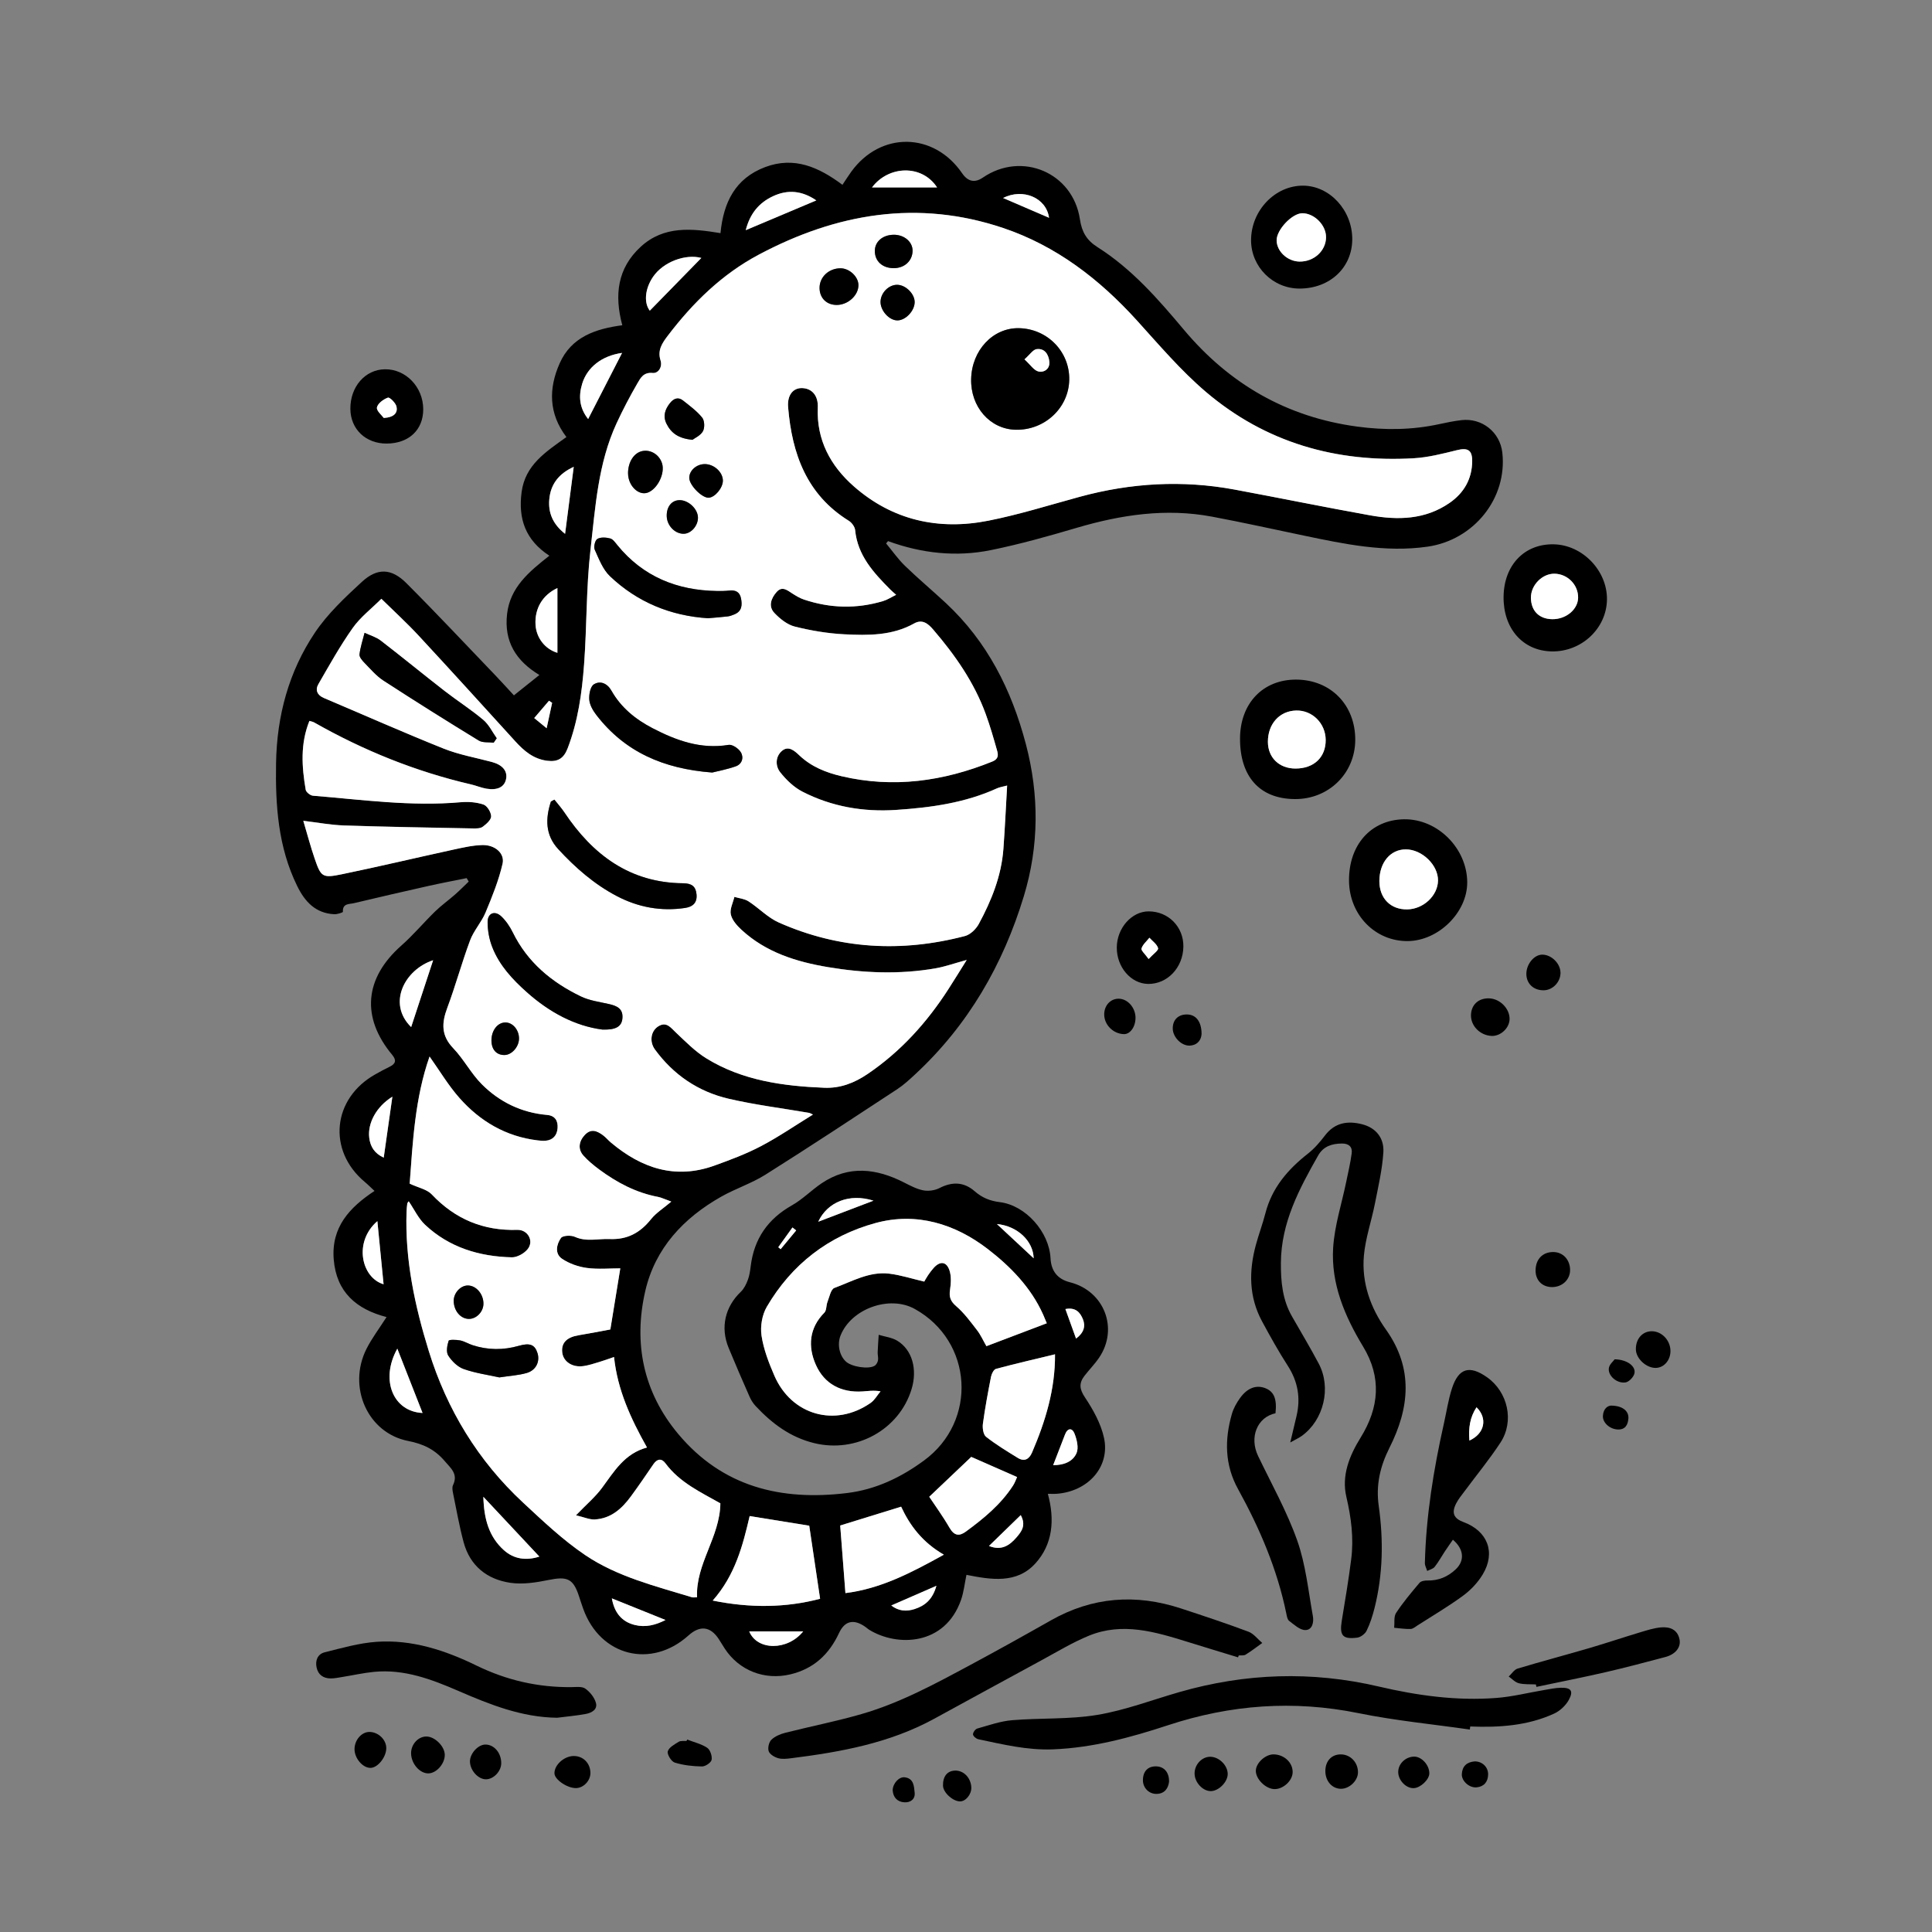 <?xml version="1.0" encoding="UTF-8"?>
<svg xmlns="http://www.w3.org/2000/svg" width="800" height="800" version="1.1" viewBox="0 0 800 800">
  <rect x="0" y="0" width="800" height="800" fill="#808080" stroke="none"/>
  <defs>
    <style>
      .cls-1 {
        fill: #fff;
      }
    </style>
  </defs>
  <!-- Generator: Adobe Illustrator 28.7.3, SVG Export Plug-In . SVG Version: 1.2.0 Build 164)  -->
  <g>
    <g id="Camada_1">
      <g>
        <path d="M227.53,230.14c-10.04-6.55-12.98-15.38-11.55-26.33,1.49-11.36,10.07-16.71,18.56-22.84-7.38-9.71-7.42-20.07-2.81-30.49,4.84-10.94,14.79-14.32,25.95-15.8-3.35-12.47-2.06-23.59,7.63-32.5,9.58-8.81,21.16-7.6,33.03-5.64,1.23-12.77,6.12-22.66,18.44-27.33,12.07-4.57,22.26,0,32.06,7.32,1.38-2.06,2.46-3.79,3.65-5.43,12.14-16.76,34.2-16.45,45.91.65q3.57,5.22,8.59,1.78c16.11-11.01,37.28-2.08,40.18,17.27.79,5.27,2.77,8.68,7.3,11.55,14.17,8.97,25.1,21.5,35.75,34.19,18.89,22.5,42.62,36.19,71.81,40.11,11.38,1.53,22.75,1.42,34.03-1.05,2.99-.65,6-1.26,9.03-1.62,8.56-1.03,16.03,4.95,16.99,13.44,2.12,18.92-11.77,36.21-31.02,38.95-17.47,2.49-34.34-1.08-51.23-4.61-12.65-2.64-25.28-5.45-37.98-7.83-19.05-3.58-37.61-.79-56,4.63-11.72,3.46-23.53,6.78-35.5,9.22-14.41,2.94-28.73,1.36-42.64-3.72l-.79.97c2.59,3.11,4.92,6.47,7.81,9.27,5.49,5.32,11.37,10.24,16.97,15.45,17.12,15.96,27.15,35.88,33.07,58.29,5.58,21.15,5.48,42.24-.8,62.98-8.6,28.41-23.08,53.5-45.06,73.87-2.34,2.17-4.72,4.37-7.37,6.11-18.13,11.9-36.23,23.85-54.58,35.4-5.73,3.61-12.36,5.75-18.28,9.09-15.65,8.84-27.43,21.41-31.5,39.14-4.95,21.58-.82,41.84,13.65,59.14,18.35,21.93,42.56,27.79,69.88,24.47,11.92-1.45,22.29-6.43,31.9-13.47,22.27-16.32,20.3-49.41-3.86-62.78-10.44-5.78-26.29-.09-30.7,11.02-1.45,3.65-.49,8.3,2.24,10.8,2.37,2.17,9.34,3.28,11.88,1.72.69-.42,1.24-1.43,1.39-2.26.19-1.06-.18-2.21-.14-3.32.09-2.41.28-4.82.43-7.23,2.57.78,5.43,1.09,7.66,2.43,6.22,3.74,8.44,11.85,5.96,20.04-5.13,16.87-23,26.61-40.31,22.38-9.93-2.42-17.52-8.15-24.27-15.36-1.03-1.1-1.88-2.45-2.49-3.82-2.96-6.72-5.89-13.46-8.69-20.26-3.49-8.49-1.48-16.99,5.06-23.24,1.32-1.26,2.22-3.12,2.88-4.87.68-1.8.96-3.78,1.2-5.71,1.38-11.33,7.08-19.56,17.07-25.2,4.43-2.5,8.09-6.31,12.35-9.17,11.2-7.51,22.58-6.13,33.99-.34,2.59,1.31,5.26,2.76,8.05,3.3,2.11.41,4.77.04,6.69-.94,5.19-2.66,10.03-2.67,14.59,1.31,3.08,2.69,6.34,4.01,10.41,4.51,10.72,1.32,20.45,12.35,21,23.25q.41,8.01,8.04,9.93c14.22,3.58,20.27,19.2,12.04,31.28-1.79,2.63-4.07,4.93-6.02,7.46-2.29,2.98-2.15,5.42.17,8.89,3.4,5.1,6.6,10.83,7.9,16.73,2.64,11.98-6.48,22.22-19.53,23.22-1.22.09-2.45.01-3.71.01,2.93,10.73,2.06,20.91-5.19,28.86-7.76,8.52-18.42,6.7-28.51,4.7-.76,3.6-1.11,7.1-2.23,10.33-6.66,19.1-26.54,19.5-38.05,12.41-.59-.36-1.09-.86-1.67-1.26-4.68-3.26-8.42-2.52-10.8,2.59-4.13,8.87-10.51,14.84-20.19,17.14-10.67,2.53-21.26-1.58-27.21-10.77-.83-1.28-1.6-2.61-2.44-3.89-3.47-5.24-7.77-5.73-12.52-1.45-15.43,13.9-36.56,8.55-43.58-11.04-.61-1.7-1.17-3.42-1.73-5.14-2.38-7.35-4.86-8.37-12.54-6.81-5.21,1.06-10.79,1.95-15.95,1.18-9.6-1.43-16.65-6.99-19.29-16.75-1.81-6.7-3-13.58-4.4-20.39-.22-1.07-.45-2.4-.01-3.29,2.23-4.6-.9-7-3.46-10-4.06-4.77-8.85-7.08-15.12-8.3-16.75-3.27-25.18-22.3-17.27-38.09,2.22-4.42,5.28-8.42,8.33-13.21-12.43-3.22-20.77-10.29-21.87-23.86-1.08-13.32,6.49-21.51,16.89-28.37-1.46-1.35-2.7-2.61-4.05-3.74-15.55-13.01-13.42-34.59,4.43-44.57,1.94-1.08,3.89-2.16,5.89-3.12,2.53-1.21,2.87-2.73,1.07-4.89-12.97-15.57-11.5-31.79,3.76-45.27,4.96-4.38,9.24-9.51,13.99-14.14,2.57-2.5,5.52-4.6,8.22-6.97,1.96-1.72,3.8-3.59,5.69-5.4-.28-.48-.57-.95-.85-1.43-5.26,1.07-10.53,2.06-15.77,3.23-10.31,2.31-20.6,4.69-30.88,7.14-1.93.46-4.8,0-4.59,3.58.02.28-2.34,1.06-3.56,1-7.75-.38-12.18-5.16-15.38-11.7-7.9-16.12-9.04-33.31-8.74-50.88.33-19.57,5.25-37.85,16.08-54,5.26-7.84,12.42-14.55,19.43-21.02,6.42-5.92,12.28-5.67,18.45.51,12.49,12.48,24.56,25.38,36.79,38.12,2.59,2.7,5.1,5.49,7.74,8.34,3.46-2.76,6.73-5.38,10.55-8.43-9.7-5.84-14.7-13.88-13.38-25.27,1.27-11,8.98-17.42,17.53-24.14ZM298.3,622.48c-8.05-4.56-16.86-8.58-22.78-16.59-1.58-2.14-3.42-1.92-4.99.39-3.05,4.48-6.12,8.96-9.32,13.33-3.73,5.09-8.29,9.19-14.96,9.53-2.18.11-4.43-.93-7.78-1.72,4.35-4.52,8-7.59,10.76-11.32,5.04-6.8,9.31-14.25,18.65-16.75-6.76-12.04-12.22-23.86-13.64-37.47-2.32.79-4.26,1.51-6.24,2.1-2.12.63-4.25,1.35-6.43,1.66-4.6.66-8.33-1.83-8.78-5.62-.47-3.99,1.86-6.34,6.83-7.16,4.61-.75,9.19-1.67,13.09-2.39,1.49-9.18,2.85-17.54,4.12-25.31-4.18,0-9.09.47-13.84-.16-3.56-.47-7.31-1.79-10.27-3.79-3.14-2.11-2.3-6-.47-8.61.74-1.05,4.15-1.21,5.76-.49,4.8,2.17,9.56.72,14.34.92,7.48.32,12.74-2.63,17.24-8.27,2.07-2.6,5.08-4.45,8.36-7.23-2.89-1.05-4.15-1.7-5.49-1.95-9.09-1.72-17.03-5.92-24.36-11.35-2.33-1.73-4.62-3.61-6.55-5.77-2.38-2.66-1.88-5.95.61-8.57,2.57-2.71,5.01-1.64,7.4.08,1.23.89,2.21,2.11,3.38,3.1,12.64,10.62,26.65,15.39,42.88,9.54,6.53-2.35,13.1-4.81,19.23-8.03,7.3-3.83,14.14-8.54,21.56-13.1-.94-.41-1.27-.64-1.64-.7-11.09-1.91-22.29-3.29-33.23-5.83-12.57-2.91-22.89-9.88-30.57-20.41-2.38-3.26-1.69-7.66,1.37-9.58,3.4-2.13,5.14.51,7.33,2.57,4.01,3.78,7.97,7.84,12.61,10.7,14.91,9.18,31.72,11.46,48.82,12.16,6.6.27,12.43-1.97,17.94-5.71,13.71-9.3,24.52-21.28,33.43-35.1,2.4-3.73,4.72-7.51,7.61-12.12-5.2,1.42-9,2.79-12.93,3.48-14.83,2.57-29.71,1.98-44.46-.49-13.14-2.2-25.77-6.12-35.88-15.47-1.88-1.74-3.9-4.01-4.42-6.36-.49-2.2.91-4.83,1.48-7.27,1.96.59,4.18.77,5.83,1.83,4.31,2.77,8,6.76,12.58,8.79,24.95,11.05,50.78,12.47,77.06,5.59,2.22-.58,4.57-2.86,5.72-4.97,5.27-9.71,9.38-19.9,10.2-31.09.63-8.54,1.02-17.09,1.55-26.25-2.06.55-3.17.69-4.13,1.13-13.27,6.06-27.43,8-41.79,8.96-13.6.91-26.68-1.33-38.82-7.55-3.56-1.82-6.75-4.9-9.25-8.08-2.01-2.57-2.02-6.41.72-8.79,2.75-2.39,5.32.02,7.27,1.87,4.94,4.68,10.97,7.07,17.38,8.58,21.5,5.06,42.24,2.12,62.5-6.07,2.63-1.06,2.47-2.76,1.94-4.61-1.44-5.08-2.89-10.17-4.71-15.12-4.81-13.12-12.69-24.38-21.71-34.89-2-2.33-4.43-4.51-7.91-2.55-9.07,5.09-19.04,4.99-28.89,4.49-6.89-.35-13.82-1.52-20.51-3.19-3.12-.78-6.16-3.22-8.46-5.64-2.6-2.73-1.39-6.06.89-8.66,2.32-2.65,4.45-.74,6.58.62,1.51.96,3.09,1.92,4.77,2.48,10.86,3.63,21.83,3.92,32.82.61,1.72-.52,3.29-1.56,5.35-2.57-1.23-1.1-1.87-1.62-2.44-2.2-6.91-6.97-13.52-14.08-14.54-24.6-.13-1.38-1.41-3.1-2.65-3.87-17.47-10.84-23.5-27.78-25.1-47-.43-5.11,2.13-8.06,5.83-7.93,4.09.14,6.67,3.16,6.46,8.02-.58,13.44,5.26,24.17,14.89,32.64,16,14.08,35.1,18.33,55.72,14.25,12.79-2.53,25.3-6.48,37.91-9.91,21.14-5.75,42.48-6.99,64.05-2.98,18.72,3.48,37.38,7.31,56.13,10.67,11.47,2.06,22.83,1.83,32.93-5.17,5.95-4.12,9.28-9.93,9.34-17.26.04-4.67-1.9-5.64-6.28-4.56-5.9,1.45-11.9,3.01-17.92,3.36-32.12,1.85-61.35-6.47-86.02-27.44-10.43-8.87-19.42-19.48-28.66-29.67-15.51-17.1-33.42-30.87-55.37-38.25-35.22-11.84-68.84-6.12-101.1,11.02-15.32,8.14-27.32,19.93-37.71,33.57-2.35,3.08-4.36,6.02-3.03,10.22.89,2.8-.97,5.46-3.24,5.23-3.8-.38-5.04,2.07-6.3,4.24-3.13,5.4-6.04,10.94-8.66,16.6-7.68,16.62-8.78,34.73-10.81,52.47-1.8,15.71-1.47,31.65-2.65,47.44-.88,11.77-2.51,23.47-6.79,34.65-1.63,4.26-4.11,5.76-8.56,5.17-5.68-.76-9.55-4.09-13.17-8.08-13.29-14.61-26.55-29.24-39.98-43.72-4.87-5.25-10.19-10.09-15.43-15.26-4.15,4.14-8.71,7.61-11.86,12.08-5.24,7.42-9.69,15.41-14.24,23.29-1.37,2.37-.48,4.53,2.28,5.7,16.5,6.99,32.88,14.26,49.51,20.92,6.4,2.56,13.34,3.77,20.04,5.57,4.45,1.19,6.62,3.79,5.88,7.18-.69,3.18-3.49,4.65-8.04,3.9-2.18-.36-4.26-1.26-6.42-1.77-22.94-5.32-44.52-14.05-64.97-25.66-.57-.32-1.26-.42-1.98-.65-3.82,9.47-3.16,18.99-1.54,28.5.17,1,1.9,2.38,2.99,2.47,20.37,1.66,40.68,4.52,61.21,2.7,3.12-.28,6.5-.03,9.42.96,1.52.51,3.15,3.17,3.17,4.88.02,1.46-1.99,3.23-3.49,4.33-.99.73-2.68.72-4.05.69-17.78-.35-35.57-.64-53.35-1.23-5.48-.18-10.93-1.22-16.89-1.93,1.67,5.59,3.01,10.69,4.71,15.66,2.61,7.59,3.19,8.13,11.19,6.48,15.37-3.17,30.64-6.81,45.97-10.15,4.06-.88,8.18-1.85,12.3-1.95,5.17-.12,9.33,3.43,8.34,7.74-1.59,6.92-4.31,13.62-7.05,20.21-1.68,4.03-4.87,7.45-6.39,11.51-3.45,9.23-6.02,18.78-9.47,28.01-2.33,6.22-2.56,11.39,2.46,16.62,4.39,4.57,7.4,10.49,11.87,14.97,7.36,7.36,16.45,11.77,27.01,12.69,3.37.29,4.57,2.5,4.35,5.47-.21,2.93-1.85,4.93-4.98,5.22-1.1.1-2.23-.03-3.33-.16-13.06-1.58-23.73-7.86-32.28-17.5-4.68-5.28-8.34-11.48-12.42-17.21-6.05,17.15-6.97,35.55-8.23,52.64,3.58,1.68,7.14,2.33,9.14,4.45,9.7,10.26,21.37,15.11,35.42,14.68,4.35-.13,7.02,4.61,4.28,8-1.44,1.78-4.36,3.42-6.57,3.37-13.44-.33-25.86-4.07-35.87-13.45-2.81-2.64-4.54-6.43-6.8-9.75-.19.29-.54.6-.59.95-.16,1.1-.26,2.21-.3,3.32-.72,19.87,3.43,39.1,9.22,57.8,7.47,24.13,20.37,45.38,39.03,62.7,8.23,7.65,16.49,15.5,25.75,21.75,13.25,8.94,28.88,12.77,44.03,17.4.72.22,1.57.03,2.25.03-.6-13.92,9.46-24.81,9.66-38.91ZM433.44,547.94c-.69-1.63-1.09-2.64-1.53-3.63-5.04-11.26-13.62-19.97-22.97-27.16-13.43-10.32-29.41-15.34-46.33-10.74-19.5,5.3-34.83,17.14-45.11,34.71-1.95,3.33-2.75,8.11-2.18,11.94.85,5.66,3.01,11.25,5.31,16.56,7.12,16.42,25.25,21.5,39.87,11.29,1.67-1.17,2.75-3.18,4.1-4.8-3.08-.48-5.26-.08-7.45.06-8.86.58-15.83-3.12-19.34-11.03-3.32-7.48-2.85-15.17,3.53-21.6.95-.95.72-3,1.28-4.43.81-2.05,1.39-5.26,2.86-5.8,7.35-2.71,14.5-6.91,22.71-5.92,4.8.58,9.48,2.12,14.5,3.29.31-.52.9-1.62,1.59-2.64.7-1.03,1.45-2.05,2.28-2.98,2.62-2.96,5.31-2.78,6.57.94.83,2.46.64,5.45.24,8.1-.45,2.94.18,4.71,2.56,6.76,3.3,2.84,5.95,6.48,8.64,9.95,1.49,1.92,2.49,4.21,3.87,6.61,8.42-3.19,16.44-6.24,24.98-9.48ZM335.09,631.76c-8.3-1.34-16.34-2.64-24.68-3.99-2.79,11.98-5.94,24.41-15.29,34.99,15.56,3.16,30.35,2.98,44.46-.74-1.55-10.46-3.01-20.26-4.5-30.26ZM390.84,643.76c-8.96-5.16-14.12-12.18-17.7-19.88-8.87,2.74-17.26,5.33-25.23,7.79.72,9.35,1.44,18.62,2.16,27.99,14.63-1.81,27.24-8.42,40.77-15.91ZM436.86,560.79c-8.34,2.01-16.43,3.88-24.44,6.03-.92.25-1.81,2.02-2.05,3.22-1.27,6.48-2.49,12.98-3.37,19.52-.24,1.75.15,4.46,1.31,5.38,4.11,3.24,8.63,5.98,13.11,8.73,2.73,1.68,4.7.62,5.93-2.23,5.58-12.96,9.61-26.27,9.51-40.65ZM384.78,619.78c2.25,3.4,5.6,8,8.45,12.91,1.9,3.28,4.01,3.51,6.71,1.52,7.4-5.43,14.47-11.23,19.54-19.05.77-1.19,1.23-2.57,1.68-3.54-7.56-3.32-14.57-6.4-18.98-8.34-6.29,5.97-11.58,10.99-17.39,16.51ZM290.41,106.81c-6.43-1.74-15.79,1.51-20.09,7.96-3.45,5.17-3.63,10.84-1.25,13.87,7.24-7.4,14.58-14.91,21.34-21.83ZM200.15,619.79c.23,9.14,2.3,16.55,8.51,22.11,4.11,3.68,9.18,4.43,14.68,2.65-7.65-8.17-14.99-16-23.19-24.76ZM257.59,146.13c-8.47,1.19-14.48,6.01-16.54,12.81-1.59,5.26-1.07,10.11,2.48,14.57,4.72-9.19,9.26-18.03,14.05-27.38ZM338.02,82.98c-5.91-4.04-11.79-4.6-17.93-1.73-5.8,2.71-9.52,7.15-11.29,14.06,10.13-4.28,19.5-8.23,29.23-12.33ZM230.81,243.5c-6.13,2.86-9.46,8.43-9.06,15.2.31,5.3,3.8,10.01,9.06,11.62v-26.82ZM170.25,425.29c3.12-9.5,6.05-18.41,9.1-27.68-11.79,3.89-19.1,17.87-9.1,27.68ZM174.97,585.08c-3.48-8.86-6.86-17.47-10.45-26.63-7.24,13.01-1.64,26.09,10.45,26.63ZM233.99,221.06c1.26-9.75,2.39-18.57,3.58-27.75-6.12,2.79-9.57,7.14-10.12,13.47-.48,5.56,1.42,10.21,6.54,14.28ZM158.83,531.78c-.87-8.83-1.71-17.36-2.57-26.13-10.06,8.7-6.5,23.5,2.57,26.13ZM361.07,77.62h26.96c-6.22-9.59-20.06-9.16-26.96,0ZM162.47,454.12c-6.62,4.1-10.28,10.93-9.57,16.96.44,3.77,2.2,6.54,6,8.27,1.2-8.49,2.34-16.52,3.58-25.23ZM253.35,661.85c1.02,5.77,3.96,9.68,9.58,11.04,4.36,1.06,8.43.07,12.65-2.08-7.84-3.16-14.9-6-22.23-8.95ZM332.59,675.51h-22.35c3.25,8.02,15.84,8.1,22.35,0ZM436.09,606.7c4.26,0,8.08-1.35,9.68-5,.96-2.2.13-5.62-.85-8.11-.93-2.35-2.85-2.43-3.93.43-1.54,4.09-3.14,8.15-4.9,12.68ZM361.69,497.17c-9.95-3.15-19.06.53-22.88,8.72,7.55-2.88,14.73-5.61,22.88-8.72ZM415.35,81.98c6.41,2.76,12.66,5.45,19.04,8.2-1.14-8.31-10.82-12.37-19.04-8.2ZM409.52,640.15c5.09,2.06,8.47-.15,11.44-3.62,2.09-2.44,3.98-4.92,1.7-9.16-4.53,4.41-8.75,8.51-13.15,12.78ZM387.75,656.64c-6.77,2.95-12.54,5.47-18.7,8.15,3.05,2.34,6.26,2.58,9.71,1.46,4.34-1.4,7.43-4.03,8.99-9.62ZM412.8,506.85c4.92,4.58,9.84,9.17,15.22,14.18-.18-7.1-6.68-13.39-15.22-14.18ZM441.16,542.05c1.54,4.28,2.91,8.08,4.41,12.23,3.29-2.44,3.99-5.22,2.83-8.04-1.07-2.62-2.86-5.04-7.24-4.19ZM228.63,291.03c-.43-.29-.86-.58-1.3-.88-2.04,2.39-4.08,4.78-6.12,7.17,1.49,1.23,2.98,2.45,5.14,4.22.91-4.21,1.6-7.37,2.28-10.52ZM322.27,516.44c.32.27.65.55.97.82,2.15-2.59,4.29-5.18,6.44-7.77l-1.54-1.23c-1.96,2.72-3.91,5.45-5.87,8.17Z"/>
        <path d="M534.27,597.27c1.08-4.54,1.86-7.76,2.61-10.99,1.73-7.42.56-14.23-3.63-20.73-3.84-5.95-7.29-12.17-10.66-18.4-5.47-10.12-5.5-20.8-2.57-31.63,1.2-4.43,2.83-8.74,3.97-13.18,2.71-10.5,9.27-18.11,17.58-24.63,2.69-2.11,5.01-4.82,7.1-7.56,4.06-5.33,9.37-6.13,15.31-4.63,5.93,1.5,9.21,5.89,8.84,11.64-.46,7.13-2.11,14.2-3.5,21.24-1.42,7.2-3.91,14.28-4.56,21.53-1,11.2,2.74,21.64,9.14,30.63,11.49,16.16,9.71,32.51,1.48,48.87-3.93,7.8-5.69,15.49-4.48,24.1,1.99,14.17,1.78,28.32-1.72,42.28-.81,3.22-1.83,6.44-3.28,9.41-.64,1.33-2.48,2.72-3.92,2.9-6.11.76-7.38-.91-6.36-7.12,1.39-8.48,2.83-16.96,3.9-25.49,1.08-8.65-.02-17.13-2.01-25.64-2.09-8.92,1.27-17.12,5.87-24.55,7.75-12.5,8.77-24.99,1.05-37.74-7.63-12.61-13.33-26.01-12.4-40.9.57-9.18,3.54-18.2,5.41-27.3.81-3.93,1.74-7.85,2.27-11.82.36-2.72-1.28-4.08-4.04-4.05-4.12.04-7.66,1.09-9.87,4.99-7.87,13.85-15.3,27.8-15.41,44.39-.05,7.78.63,15.27,4.57,22.17,3.72,6.52,7.59,12.96,11.1,19.59,5.3,10,2.08,23.36-7.02,29.93-1.17.85-2.53,1.45-4.76,2.7Z"/>
        <path d="M608.64,716.17c-15.38-2.21-30.91-3.7-46.11-6.79-26.88-5.46-52.96-3.54-78.92,5.01-15.43,5.08-31.13,9.33-47.61,9.98-10.61.42-20.7-2.04-30.89-4.19-.89-.19-2.15-1.25-2.21-1.98-.06-.8.95-2.21,1.74-2.44,4.77-1.34,9.56-3.05,14.44-3.46,11.75-.98,23.73-.28,35.29-2.2,11.56-1.92,22.74-6.22,34.08-9.47,27.28-7.83,54.72-8.76,82.43-2.28,16.03,3.75,32.3,6.01,48.8,4.73,6.61-.51,13.12-2.17,19.68-3.27,2.32-.39,4.65-.9,6.98-.95,4.18-.09,5.3,1.32,3.28,5.02-1.28,2.34-3.67,4.58-6.1,5.69-11.01,5.05-22.8,5.79-34.73,5.33-.05.43-.11.86-.16,1.29Z"/>
        <path d="M512.65,686.27c-7.01-2.14-14.02-4.26-21.02-6.44-13.38-4.16-26.87-8.19-40.71-2.53-6.78,2.77-13.12,6.64-19.59,10.14-14.91,8.07-29.77,16.23-44.65,24.34-18.43,10.04-38.62,13.7-59.1,16.27-1.78.22-3.72.45-5.38-.03-1.51-.43-3.44-1.58-3.89-2.86-.48-1.35.07-3.78,1.1-4.77,1.5-1.44,3.75-2.37,5.83-2.9,10.5-2.66,21.15-4.74,31.55-7.75,15.98-4.62,30.55-12.56,45.12-20.38,11.14-5.98,22.18-12.13,33.18-18.37,17.25-9.79,35.25-11.1,53.91-4.97,9.37,3.07,18.73,6.18,27.96,9.63,2.18.81,3.82,3.08,5.71,4.67-2.28,1.63-4.5,3.36-6.88,4.83-.74.46-1.9.25-2.86.34-.09.26-.18.52-.27.77Z"/>
        <path d="M601.61,637.57c-1.27,1.84-2.38,3.39-3.42,4.97-1.38,2.09-2.57,4.31-4.12,6.26-.68.85-2.04,1.15-3.09,1.7-.34-1.1-.99-2.21-.97-3.29.49-19.53,3.6-38.71,7.87-57.73,1.1-4.88,1.82-9.88,3.36-14.61,2.73-8.39,7.28-9.68,14.52-4.57,8.6,6.06,11.36,18.15,5.58,27-4.56,6.97-9.89,13.43-14.85,20.13-1.24,1.67-2.61,3.3-3.54,5.14-1.99,3.92-1,6.19,3.09,7.71,9.95,3.69,13.4,12.55,7.92,21.66-2.02,3.36-4.94,6.45-8.1,8.78-6.03,4.43-12.52,8.24-18.83,12.28-.93.6-1.93,1.49-2.92,1.52-2.26.08-4.54-.3-6.81-.49.22-2.08-.23-4.6.79-6.15,2.89-4.39,6.31-8.45,9.71-12.48.62-.73,2.15-.97,3.25-.95,4.59.11,8.48-1.55,11.72-4.61,3.79-3.58,3.46-8.35-1.15-12.27ZM608.45,596.5c6.32-2.84,7.64-9.2,2.94-13.78-2.75,4.18-3.36,8.6-2.94,13.78Z"/>
        <path d="M607.54,365.36c.07,12.37-11.83,24.17-24.54,24.32-13.52.16-24.25-10.79-24.4-24.89-.16-14.95,9.07-25.32,22.76-25.54,13.87-.23,26.11,11.97,26.19,26.11ZM582.13,351.71c-6.41,0-10.92,5.39-10.96,13.07-.04,7.17,4.65,11.92,11.6,11.78,6.67-.14,12.59-5.71,12.68-11.94.09-6.41-6.61-12.91-13.32-12.91Z"/>
        <path d="M230.63,711.28c-14.63-.18-27.76-5.45-40.81-11.1-11.14-4.83-22.46-9.11-34.94-7.9-4.4.43-8.75,1.42-13.13,2.12-1.64.26-3.29.63-4.93.6-2.95-.05-5.08-1.52-5.72-4.5-.65-2.97.46-5.61,3.37-6.33,7.09-1.76,14.25-3.83,21.49-4.33,14.65-1.01,28.38,3.51,41.31,9.82,12.55,6.12,25.55,9.09,39.4,8.94,1.93-.02,4.33-.35,5.69.62,1.92,1.36,3.74,3.61,4.38,5.84.82,2.83-1.78,4.21-4.19,4.65-3.94.73-7.94,1.07-11.92,1.58Z"/>
        <path d="M536.09,330.88c-14.43-.12-22.67-9.25-22.62-25.08.04-14.56,9.49-24.46,23.28-24.39,14.28.07,24.5,10.53,24.43,25-.07,13.88-11.05,24.59-25.08,24.47ZM548.94,306.33c-.07-6.83-5.55-12.27-12.2-12.12-6.91.15-11.76,5.54-11.73,13,.03,6.54,4.71,11.04,11.45,11.03,7.64-.01,12.55-4.71,12.48-11.91Z"/>
        <path d="M528.15,585.2c-7.62,1.64-10.89,9.97-7.22,17.65,5.57,11.63,11.96,22.98,16.23,35.07,3.52,9.94,4.57,20.77,6.47,31.25.45,2.46-.16,5.85-3.2,5.8-2.25-.04-4.57-2.25-6.63-3.8-.74-.56-.95-1.98-1.17-3.06-3.75-18.29-11-35.23-19.97-51.49-5.54-10.03-5.63-20.46-2.57-31.11.67-2.35,1.95-4.63,3.39-6.62,3.03-4.2,6.71-5.5,10.37-4.11,3.67,1.4,4.96,4.4,4.3,10.44Z"/>
        <path d="M622.6,247.01c.19-13.07,8.67-21.89,20.8-21.62,11.88.26,22.13,10.89,22.01,22.82-.13,12.03-10.61,21.83-23.02,21.52-11.91-.3-19.98-9.56-19.79-22.72ZM642.74,256.39c5.71.08,10.64-4.01,10.73-8.88.09-5.33-4.33-9.85-9.73-9.95-5.08-.1-9.83,4.69-9.81,9.91.02,5.45,3.38,8.85,8.82,8.92Z"/>
        <path d="M538.18,119.49c-11.09.04-20.17-9.01-20.14-20.07.04-12.27,9.95-22.63,21.58-22.54,11.06.08,20.37,10.26,20.32,22.21-.05,11.73-9.25,20.36-21.76,20.4ZM549.09,98.24c.06-4.99-4.86-9.96-9.84-9.94-4.21.01-10.69,6.88-10.62,11.25.07,4.56,4.49,8.66,9.43,8.76,6,.11,10.97-4.42,11.04-10.07Z"/>
        <path d="M635.98,697.48c-2.36-.12-4.79.08-7.04-.48-1.54-.38-2.82-1.81-4.21-2.78,1.21-1.13,2.25-2.86,3.67-3.29,9.82-2.96,19.75-5.58,29.6-8.46,7.05-2.06,14.01-4.42,21.04-6.53,2.9-.87,5.86-1.84,8.84-2.08,3.52-.29,6.73.86,7.57,4.94.68,3.29-1.66,6.23-5.88,7.34-8.17,2.16-16.34,4.34-24.57,6.24-9.56,2.2-19.19,4.09-28.79,6.12-.08-.34-.16-.67-.24-1.01Z"/>
        <path d="M160.17,183.67c-8.73.06-15.04-5.96-15.09-14.39-.06-9.18,6.14-16.27,14.31-16.37,8.66-.11,15.83,7.36,15.86,16.52.03,8.55-5.93,14.18-15.08,14.24ZM158.91,173.07c4.35-.26,5.84-2.18,5.28-4.72-.34-1.51-2.84-3.95-3.55-3.7-1.85.66-4.2,2.39-4.55,4.06-.28,1.36,2.05,3.26,2.83,4.36Z"/>
        <path d="M490.01,391.96c-.11,8.69-6.62,15.57-14.62,15.46-7.11-.1-13.01-6.97-12.95-15.1.05-8.03,6.17-14.95,13.21-14.94,8.16.01,14.46,6.41,14.36,14.58ZM475.62,397.11c1.89-2.06,4.15-3.6,3.92-4.48-.43-1.64-2.31-2.91-3.59-4.33-1.16,1.46-2.75,2.78-3.28,4.44-.26.81,1.45,2.26,2.95,4.37Z"/>
        <path d="M625.08,422.08c-.11,3.69-3.77,7.05-7.47,6.87-4.72-.23-8.56-4.09-8.51-8.54.05-4.33,3.1-7.17,7.55-7.01,4.52.16,8.57,4.33,8.43,8.68Z"/>
        <path d="M691.7,559.28c.08,3.85-2.58,7.02-5.99,7.14-3.94.13-8.25-3.81-8.33-7.63-.09-4.33,2.65-7.51,6.51-7.55,4.14-.04,7.72,3.65,7.81,8.04Z"/>
        <path d="M284.55,720.32c2.79,1.08,5.84,1.78,8.28,3.4,1.25.83,2.13,3.45,1.83,4.99-.23,1.18-2.6,2.77-3.99,2.74-3.78-.06-7.68-.49-11.27-1.6-1.41-.43-3.24-3.4-2.89-4.64.46-1.64,2.79-2.9,4.52-3.97.84-.52,2.17-.26,3.27-.36.08-.19.16-.37.24-.56Z"/>
        <path d="M635.85,526.14c-.01-4.7,2.89-7.73,7.37-7.7,3.93.03,6.84,3.1,6.92,7.3.08,4.07-3.21,7.23-7.5,7.21-4.04-.02-6.78-2.77-6.79-6.81Z"/>
        <path d="M535.26,733.88c-.07,3.45-3.86,6.97-7.48,6.95-3.71-.02-7.96-4.29-7.76-7.79.18-3.19,4.06-6.64,7.38-6.59,4.39.07,7.94,3.43,7.86,7.42Z"/>
        <path d="M646.17,402.63c.11,3.86-3.1,7.33-6.86,7.42-4.27.1-7.27-2.7-7.28-6.79,0-4,3.15-7.87,6.47-7.96,3.76-.1,7.55,3.52,7.66,7.32Z"/>
        <path d="M184.17,726.57c.08,3.69-3.4,7.69-6.76,7.75-3.61.06-7.14-4.02-7.19-8.3-.04-3.7,2.89-6.94,6.29-6.97,3.49-.03,7.58,3.99,7.66,7.53Z"/>
        <path d="M244.48,734.1c.04,3.19-2.76,6.2-5.88,6.31-3.59.12-8.92-3.46-9.01-6.06-.11-3.44,3.85-7.1,7.8-7.22,3.98-.12,7.04,2.89,7.09,6.98Z"/>
        <path d="M555.2,740.7c-3.65-.06-6.4-3.21-6.4-7.33,0-4.25,2.65-7.02,6.59-6.91,3.89.11,6.93,3.37,6.92,7.42,0,3.46-3.58,6.88-7.11,6.82Z"/>
        <path d="M159.95,724.01c-.1,3.73-3.62,8.04-6.56,8.03-3.27,0-6.66-4.06-6.59-7.86.07-3.78,2.97-7.05,6.21-7.02,3.72.04,7.03,3.3,6.94,6.85Z"/>
        <path d="M501.01,727.44c3.68-.07,7.35,3.49,7.36,7.14,0,3.29-3.73,7.07-7.01,7.08-3.33.01-6.69-3.61-6.71-7.26-.03-3.67,2.92-6.89,6.37-6.96Z"/>
        <path d="M470.19,421.58c-.04,3.68-2.25,6.71-4.84,6.63-4.47-.14-8.21-3.96-8.12-8.3.07-3.73,2.74-6.49,6.17-6.36,3.7.14,6.84,3.85,6.8,8.03Z"/>
        <path d="M201.29,736.77c-3.25.05-6.61-3.63-6.69-7.32-.07-3.3,3.33-7.06,6.39-7.07,3.63,0,6.58,3.47,6.56,7.74-.01,3.3-3.12,6.6-6.26,6.65Z"/>
        <path d="M585.49,727.38c3.13-.08,6.4,3.49,6.36,6.95-.03,2.55-3.62,5.97-6.41,6.1-3.08.15-6.27-3-6.46-6.38-.19-3.48,2.83-6.58,6.5-6.67Z"/>
        <path d="M497.54,428.16c-.11,2.1-1.33,4.48-4.66,4.79-3.54.32-7.24-3.44-7.27-7.05-.03-3.65,2.31-5.92,6.01-5.83,3.58.09,5.9,2.87,5.93,8.09Z"/>
        <path d="M395.44,733.16c3.59-.1,6.58,2.98,6.76,6.96.13,2.83-2.31,5.84-4.7,5.8-3-.05-6.94-3.67-7.02-6.45-.11-3.87,1.73-6.21,4.97-6.3Z"/>
        <path d="M484.07,737.87c-.32,2.34-1.54,4.75-4.93,4.94-3.31.18-5.89-2.46-5.88-5.66.01-3.73,2.1-5.87,5.61-5.73,3.17.12,5.32,2.49,5.21,6.46Z"/>
        <path d="M610.61,729.36c3.08-.07,5.66,2.32,5.59,5.43-.06,3.03-1.7,5.01-4.73,5.31-3.08.31-6.31-2.64-6.16-5.48.17-3.26,2.05-5,5.3-5.26Z"/>
        <path d="M668.59,562.86c5.18.09,8.8,2.87,8.21,5.78-.31,1.51-2.25,3.57-3.69,3.79-3.64.54-7.41-2.84-6.91-5.96.24-1.54,1.88-2.86,2.4-3.61Z"/>
        <path d="M667.26,582.03c4.81.1,7.28,2.38,7.02,5.41-.22,2.57-1.3,4.59-4.36,4.48-3.3-.11-6.32-2.79-6.19-5.58.15-3.11,2.06-4.34,3.54-4.32Z"/>
        <path d="M369.64,741.39c0-2.92,2.64-5.75,5.01-5.45,3.75.48,3.82,3.72,4.09,6.36.28,2.74-1.77,4.14-4.24,4-3.04-.17-4.67-2.17-4.85-4.91Z"/>
        <path class="cls-1" d="M298.3,622.48c-.2,14.11-10.26,25-9.66,38.91-.68,0-1.53.19-2.25-.03-15.15-4.63-30.78-8.46-44.03-17.4-9.26-6.25-17.52-14.1-25.75-21.75-18.66-17.32-31.55-38.57-39.03-62.7-5.79-18.7-9.93-37.93-9.22-57.8.04-1.11.13-2.22.3-3.32.05-.35.41-.67.59-.95,2.26,3.32,3.99,7.11,6.8,9.75,10.01,9.39,22.43,13.12,35.87,13.45,2.21.05,5.13-1.58,6.57-3.37,2.74-3.38.07-8.13-4.28-8-14.05.43-25.72-4.42-35.42-14.68-2-2.12-5.56-2.77-9.14-4.45,1.26-17.09,2.18-35.49,8.23-52.64,4.08,5.73,7.73,11.92,12.42,17.21,8.54,9.64,19.22,15.92,32.28,17.5,1.1.13,2.23.26,3.33.16,3.13-.28,4.76-2.28,4.98-5.22.22-2.97-.99-5.18-4.35-5.47-10.56-.92-19.66-5.33-27.01-12.69-4.47-4.47-7.48-10.39-11.87-14.97-5.02-5.23-4.78-10.4-2.46-16.62,3.45-9.23,6.02-18.78,9.47-28.01,1.52-4.06,4.71-7.49,6.39-11.51,2.74-6.58,5.46-13.29,7.05-20.21.99-4.31-3.16-7.86-8.34-7.74-4.11.1-8.24,1.07-12.3,1.95-15.33,3.34-30.6,6.98-45.97,10.15-8,1.65-8.59,1.11-11.19-6.48-1.71-4.97-3.05-10.08-4.71-15.66,5.96.71,11.41,1.75,16.89,1.93,17.78.59,35.56.88,53.35,1.23,1.37.03,3.05.03,4.05-.69,1.5-1.1,3.5-2.87,3.49-4.33-.02-1.71-1.65-4.36-3.17-4.88-2.93-.99-6.3-1.23-9.42-.96-20.53,1.82-40.85-1.04-61.21-2.7-1.1-.09-2.82-1.47-2.99-2.47-1.62-9.51-2.28-19.03,1.54-28.5.72.23,1.41.33,1.98.65,20.45,11.61,42.03,20.34,64.97,25.66,2.16.5,4.24,1.41,6.42,1.77,4.55.74,7.34-.72,8.04-3.9.74-3.39-1.43-5.99-5.88-7.18-6.7-1.79-13.64-3-20.04-5.57-16.63-6.66-33.01-13.93-49.51-20.92-2.76-1.17-3.65-3.33-2.28-5.7,4.55-7.88,8.99-15.87,14.24-23.29,3.16-4.47,7.72-7.94,11.86-12.08,5.25,5.16,10.56,10,15.43,15.26,13.43,14.48,26.69,29.11,39.98,43.72,3.63,3.99,7.49,7.32,13.17,8.08,4.45.59,6.93-.91,8.56-5.17,4.28-11.18,5.91-22.89,6.79-34.65,1.18-15.79.85-31.73,2.65-47.44,2.03-17.74,3.13-35.85,10.81-52.47,2.62-5.66,5.53-11.21,8.66-16.6,1.26-2.17,2.51-4.62,6.3-4.24,2.27.23,4.13-2.43,3.24-5.23-1.34-4.2.68-7.14,3.03-10.22,10.4-13.65,22.39-25.43,37.71-33.57,32.26-17.14,65.88-22.86,101.1-11.02,21.95,7.38,39.86,21.15,55.37,38.25,9.24,10.19,18.23,20.8,28.66,29.67,24.67,20.97,53.9,29.29,86.02,27.44,6.02-.35,12.02-1.91,17.92-3.36,4.38-1.08,6.32-.11,6.28,4.56-.06,7.33-3.39,13.14-9.34,17.26-10.09,7-21.45,7.23-32.93,5.17-18.74-3.36-37.4-7.19-56.13-10.67-21.56-4-42.91-2.77-64.05,2.98-12.61,3.43-25.12,7.38-37.91,9.91-20.62,4.08-39.72-.17-55.72-14.25-9.63-8.47-15.47-19.21-14.89-32.64.21-4.85-2.37-7.88-6.46-8.02-3.7-.13-6.26,2.82-5.83,7.93,1.6,19.22,7.63,36.16,25.1,47,1.24.77,2.51,2.48,2.65,3.87,1.02,10.52,7.64,17.63,14.54,24.6.57.58,1.21,1.1,2.44,2.2-2.07,1.01-3.63,2.05-5.35,2.57-10.99,3.32-21.96,3.03-32.82-.61-1.68-.56-3.26-1.52-4.77-2.48-2.14-1.36-4.26-3.27-6.58-.62-2.28,2.59-3.49,5.92-.89,8.66,2.3,2.42,5.34,4.86,8.46,5.64,6.69,1.67,13.62,2.84,20.51,3.19,9.85.5,19.82.6,28.89-4.49,3.49-1.96,5.91.22,7.91,2.55,9.02,10.51,16.91,21.77,21.71,34.89,1.81,4.95,3.27,10.04,4.71,15.12.53,1.85.69,3.54-1.94,4.61-20.26,8.19-41,11.13-62.5,6.07-6.4-1.51-12.43-3.9-17.38-8.58-1.96-1.85-4.52-4.26-7.27-1.87-2.73,2.37-2.73,6.22-.72,8.79,2.5,3.18,5.69,6.25,9.25,8.08,12.13,6.22,25.21,8.46,38.82,7.55,14.36-.96,28.51-2.9,41.79-8.96.97-.44,2.07-.58,4.13-1.13-.53,9.16-.92,17.71-1.55,26.25-.83,11.18-4.94,21.38-10.2,31.09-1.15,2.11-3.5,4.39-5.72,4.97-26.28,6.88-52.12,5.46-77.06-5.59-4.59-2.03-8.28-6.02-12.58-8.79-1.65-1.06-3.87-1.25-5.83-1.83-.57,2.44-1.97,5.06-1.48,7.27.52,2.35,2.54,4.62,4.42,6.36,10.11,9.35,22.73,13.27,35.88,15.47,14.75,2.47,29.63,3.07,44.46.49,3.92-.68,7.73-2.05,12.93-3.48-2.89,4.6-5.21,8.39-7.61,12.12-8.91,13.82-19.72,25.8-33.43,35.1-5.51,3.74-11.35,5.98-17.94,5.71-17.09-.7-33.91-2.98-48.82-12.16-4.65-2.86-8.6-6.92-12.61-10.7-2.19-2.06-3.93-4.7-7.33-2.57-3.07,1.92-3.75,6.33-1.37,9.58,7.68,10.52,18,17.49,30.57,20.41,10.94,2.53,22.15,3.92,33.23,5.83.36.06.7.29,1.64.7-7.42,4.56-14.26,9.27-21.56,13.1-6.13,3.22-12.7,5.67-19.23,8.03-16.23,5.85-30.25,1.08-42.88-9.54-1.17-.98-2.15-2.21-3.38-3.1-2.39-1.72-4.82-2.79-7.4-.08-2.49,2.62-2.99,5.91-.61,8.57,1.93,2.15,4.22,4.04,6.55,5.77,7.34,5.43,15.27,9.63,24.36,11.35,1.34.25,2.6.91,5.49,1.95-3.28,2.78-6.28,4.64-8.36,7.23-4.5,5.64-9.77,8.59-17.24,8.27-4.79-.2-9.55,1.25-14.34-.92-1.61-.73-5.03-.57-5.76.49-1.83,2.61-2.67,6.5.47,8.61,2.96,1.99,6.71,3.31,10.27,3.79,4.76.63,9.66.16,13.84.16-1.26,7.77-2.62,16.13-4.12,25.31-3.9.72-8.48,1.63-13.09,2.39-4.97.81-7.3,3.16-6.83,7.16.45,3.79,4.18,6.28,8.78,5.62,2.18-.31,4.31-1.03,6.43-1.66,1.98-.59,3.91-1.31,6.24-2.1,1.43,13.61,6.88,25.43,13.64,37.47-9.34,2.5-13.61,9.95-18.65,16.75-2.76,3.73-6.41,6.8-10.76,11.32,3.35.78,5.6,1.83,7.78,1.72,6.67-.35,11.23-4.44,14.96-9.53,3.21-4.37,6.27-8.85,9.32-13.33,1.57-2.31,3.41-2.53,4.99-.39,5.92,8.01,14.73,12.03,22.78,16.59ZM421.88,135.89c-10.71-.19-19.46,9.11-19.75,21.01-.29,11.58,7.82,20.82,18.45,21.05,11.99.26,21.94-9.02,22.17-20.67.23-11.65-9.07-21.18-20.87-21.39ZM229.56,331.12c-.48.26-.96.53-1.45.79-2.28,7.01-2.4,13.79,3.03,19.69,7.1,7.71,14.95,14.57,24.28,19.46,8.85,4.64,18.31,6.39,28.27,4.9,3.22-.48,5.06-2.19,4.72-5.64-.32-3.37-2.08-4.55-5.56-4.58-22.08-.2-37.46-11.8-49.21-29.4-1.22-1.83-2.72-3.49-4.09-5.22ZM294.95,319.89c2.29-.58,6.1-1.29,9.71-2.56,2.67-.94,3.42-3.69,2.09-5.86-.93-1.53-3.5-3.28-5.02-3.03-11.52,1.91-21.7-1.8-31.55-6.92-7-3.64-13.02-8.49-16.99-15.52-1.71-3.03-4.65-4.29-7.3-2.6-1.46.93-2.07,4.28-1.87,6.43.21,2.18,1.56,4.48,2.97,6.3,11.72,15.16,27.61,22.23,47.97,23.77ZM249.43,426.32c5.7.19,8.02-1.32,8.3-4.68.34-4.01-2.32-5.15-5.59-5.89-3.91-.88-8.05-1.42-11.6-3.13-12.14-5.85-22.15-14.12-28.24-26.55-1.19-2.43-2.81-4.83-4.77-6.66-2.66-2.48-5.61-1.31-5.62,2.36-.01,3.49.66,7.2,1.94,10.45,2.95,7.52,8.38,13.33,14.34,18.65,9.34,8.32,19.93,13.98,31.24,15.45ZM293.21,256c2.9-.26,5.53-.44,8.15-.75.95-.11,1.88-.5,2.78-.86,3.12-1.28,3.25-3.85,2.71-6.62-.53-2.69-2.32-3.52-4.91-3.22-1.65.19-3.33.21-5,.18-16.55-.25-30.61-5.91-41.28-18.97-.87-1.06-1.81-2.48-2.97-2.79-1.69-.45-3.94-.61-5.32.19-.96.56-1.61,3.28-1.09,4.45,1.74,3.85,3.36,8.19,6.31,10.99,11.37,10.81,25.19,16.43,40.64,17.41ZM204.42,307.53c.42-.61.84-1.22,1.25-1.83-1.84-2.57-3.26-5.64-5.61-7.61-5.09-4.27-10.74-7.86-15.99-11.95-8.86-6.88-17.53-14.01-26.42-20.85-1.92-1.48-4.44-2.19-6.69-3.25-.75,2.97-1.74,5.91-2.1,8.92-.13,1.08,1.11,2.53,2.05,3.49,2.52,2.57,4.91,5.43,7.88,7.36,13.02,8.46,26.19,16.72,39.44,24.82,1.63,1,4.1.63,6.19.9ZM206.74,570.35c4.3-.66,7.95-.85,11.37-1.84,3.85-1.11,5.53-4.76,4.45-8.22-1.09-3.47-3.1-4.35-7.71-3.03-6.48,1.85-12.9,1.81-19.29-.3-1.71-.57-3.31-1.59-5.05-1.93-1.59-.31-4.57-.39-4.74.14-.62,1.91-1.12,4.64-.18,6.11,1.48,2.32,3.88,4.7,6.4,5.59,4.9,1.73,10.16,2.45,14.74,3.47ZM286.75,182.11c.98-.75,3.34-1.77,4.32-3.55.8-1.45.69-4.4-.31-5.63-2.21-2.73-5.15-4.89-7.95-7.1-2.06-1.63-3.94-.75-5.4,1.1-2.01,2.55-2.99,5.32-1.44,8.5,1.93,3.93,5.04,6.17,10.78,6.68ZM260.06,195.99c0,5.13,4.36,9.39,8.16,7.98,4.05-1.5,7.2-7.93,5.92-12.07-1.09-3.54-4.51-5.75-7.98-5.16-3.56.61-6.11,4.46-6.11,9.25ZM339.36,119.3c.06,4.17,2.97,7,7.16,6.97,4.64-.03,8.95-3.98,8.94-8.19,0-3.51-3.73-7-7.44-6.99-4.86.01-8.72,3.67-8.66,8.21ZM370.16,111.04c4.39-.04,7.61-3.01,7.71-7.1.09-3.8-3.5-6.84-7.97-6.73-4.46.11-7.6,2.83-7.66,6.61-.06,4.32,3.16,7.26,7.91,7.22ZM378.74,125.19c.08-3.45-3.67-7.21-7.22-7.26-3.49-.04-6.78,3.24-6.91,6.91-.13,3.74,3.58,7.88,7.03,7.83,3.36-.04,7.02-3.9,7.1-7.48ZM291.73,192.17c-3.44.04-6.45,2.82-6.31,5.84.14,3.02,5.26,8.19,8.01,8.08,2.63-.1,5.95-4.12,5.9-7.13-.06-3.55-3.73-6.84-7.6-6.8ZM281.28,207.1c-3.21.07-5.33,2.82-5.2,6.72.14,3.93,3.54,7.34,7.17,7.19,2.97-.12,5.75-3.31,5.76-6.61.02-3.63-3.96-7.39-7.73-7.31ZM194.13,546.13c3.09.04,5.95-2.87,6.05-6.13.12-4.06-2.96-7.73-6.49-7.71-3.02.01-5.84,3.11-5.82,6.38.03,4.08,2.82,7.42,6.26,7.46ZM203.5,430.87c.02,3.72,2.06,6.01,5.35,6,3,0,5.99-3.32,6.06-6.71.07-3.71-2.65-6.89-5.8-6.77-3.18.12-5.63,3.4-5.61,7.49Z"/>
        <path class="cls-1" d="M433.44,547.94c-8.54,3.24-16.56,6.28-24.98,9.48-1.38-2.4-2.39-4.69-3.87-6.61-2.69-3.48-5.34-7.11-8.64-9.95-2.38-2.05-3.01-3.82-2.56-6.76.4-2.65.59-5.64-.24-8.1-1.26-3.72-3.95-3.9-6.57-.94-.83.93-1.58,1.95-2.28,2.98-.69,1.02-1.28,2.12-1.59,2.64-5.02-1.17-9.7-2.71-14.5-3.29-8.21-.99-15.36,3.21-22.71,5.92-1.48.54-2.06,3.75-2.86,5.8-.57,1.44-.34,3.48-1.28,4.43-6.38,6.42-6.85,14.12-3.53,21.6,3.51,7.91,10.48,11.61,19.34,11.03,2.19-.14,4.37-.55,7.45-.06-1.35,1.62-2.43,3.63-4.1,4.8-14.63,10.21-32.76,5.13-39.87-11.29-2.3-5.31-4.46-10.89-5.31-16.56-.58-3.83.23-8.61,2.18-11.94,10.28-17.58,25.6-29.42,45.11-34.71,16.92-4.59,32.9.42,46.33,10.74,9.35,7.19,17.93,15.91,22.97,27.16.44.99.85,2,1.53,3.63Z"/>
        <path class="cls-1" d="M335.09,631.76c1.49,10,2.94,19.8,4.5,30.26-14.12,3.72-28.9,3.9-44.46.74,9.35-10.57,12.49-23,15.29-34.99,8.34,1.35,16.37,2.64,24.68,3.99Z"/>
        <path class="cls-1" d="M390.84,643.76c-13.53,7.49-26.14,14.1-40.77,15.91-.72-9.37-1.44-18.65-2.16-27.99,7.97-2.46,16.37-5.05,25.23-7.79,3.57,7.7,8.74,14.72,17.7,19.88Z"/>
        <path class="cls-1" d="M436.86,560.79c.1,14.38-3.94,27.69-9.51,40.65-1.22,2.84-3.2,3.91-5.93,2.23-4.47-2.75-8.99-5.49-13.11-8.73-1.16-.92-1.54-3.62-1.31-5.38.88-6.54,2.1-13.04,3.37-19.52.24-1.2,1.12-2.97,2.05-3.22,8.01-2.15,16.1-4.01,24.44-6.03Z"/>
        <path class="cls-1" d="M384.78,619.78c5.81-5.52,11.1-10.54,17.39-16.51,4.42,1.94,11.43,5.02,18.98,8.34-.45.97-.92,2.36-1.68,3.54-5.07,7.82-12.13,13.63-19.54,19.05-2.7,1.98-4.81,1.76-6.71-1.52-2.84-4.9-6.2-9.51-8.45-12.91Z"/>
        <path class="cls-1" d="M290.41,106.81c-6.76,6.92-14.1,14.43-21.34,21.83-2.38-3.03-2.2-8.7,1.25-13.87,4.3-6.45,13.66-9.7,20.09-7.96Z"/>
        <path class="cls-1" d="M200.15,619.79c8.2,8.76,15.54,16.59,23.19,24.76-5.5,1.78-10.57,1.03-14.68-2.65-6.2-5.56-8.28-12.97-8.51-22.11Z"/>
        <path class="cls-1" d="M257.59,146.13c-4.8,9.35-9.33,18.18-14.05,27.38-3.55-4.46-4.08-9.31-2.48-14.57,2.06-6.8,8.07-11.62,16.54-12.81Z"/>
        <path class="cls-1" d="M338.02,82.98c-9.73,4.1-19.09,8.05-29.23,12.33,1.78-6.91,5.49-11.35,11.29-14.06,6.14-2.87,12.03-2.31,17.93,1.73Z"/>
        <path class="cls-1" d="M230.81,243.5v26.82c-5.26-1.61-8.74-6.32-9.06-11.62-.4-6.77,2.93-12.34,9.06-15.2Z"/>
        <path class="cls-1" d="M170.25,425.29c-10-9.81-2.69-23.79,9.1-27.68-3.05,9.27-5.98,18.18-9.1,27.68Z"/>
        <path class="cls-1" d="M174.97,585.08c-12.09-.54-17.69-13.62-10.45-26.63,3.59,9.16,6.97,17.76,10.45,26.63Z"/>
        <path class="cls-1" d="M233.99,221.06c-5.12-4.06-7.02-8.71-6.54-14.28.55-6.33,4-10.68,10.12-13.47-1.18,9.18-2.32,18-3.58,27.75Z"/>
        <path class="cls-1" d="M158.83,531.78c-9.08-2.63-12.63-17.43-2.57-26.13.86,8.77,1.7,17.3,2.57,26.13Z"/>
        <path class="cls-1" d="M361.07,77.62c6.89-9.16,20.74-9.59,26.96,0h-26.96Z"/>
        <path class="cls-1" d="M162.47,454.12c-1.23,8.71-2.37,16.74-3.58,25.23-3.79-1.73-5.55-4.5-6-8.27-.71-6.03,2.96-12.86,9.57-16.96Z"/>
        <path class="cls-1" d="M253.35,661.85c7.33,2.95,14.39,5.8,22.23,8.95-4.23,2.16-8.29,3.14-12.65,2.08-5.61-1.36-8.56-5.27-9.58-11.04Z"/>
        <path class="cls-1" d="M332.59,675.51c-6.51,8.1-19.1,8.02-22.35,0h22.35Z"/>
        <path class="cls-1" d="M436.09,606.7c1.75-4.53,3.35-8.59,4.9-12.68,1.08-2.85,3-2.78,3.93-.43.98,2.49,1.81,5.91.85,8.11-1.59,3.65-5.42,4.99-9.68,5Z"/>
        <path class="cls-1" d="M361.69,497.17c-8.15,3.11-15.33,5.84-22.88,8.72,3.82-8.19,12.93-11.87,22.88-8.72Z"/>
        <path class="cls-1" d="M415.35,81.98c8.23-4.16,17.9-.11,19.04,8.2-6.39-2.75-12.64-5.44-19.04-8.2Z"/>
        <path class="cls-1" d="M409.52,640.15c4.4-4.28,8.61-8.37,13.15-12.78,2.28,4.24.38,6.72-1.7,9.16-2.97,3.48-6.36,5.68-11.44,3.62Z"/>
        <path class="cls-1" d="M387.75,656.64c-1.56,5.59-4.65,8.21-8.99,9.62-3.45,1.12-6.66.88-9.71-1.46,6.16-2.69,11.94-5.2,18.7-8.15Z"/>
        <path class="cls-1" d="M412.8,506.85c8.54.79,15.05,7.08,15.22,14.18-5.38-5.01-10.3-9.6-15.22-14.18Z"/>
        <path class="cls-1" d="M441.16,542.05c4.38-.86,6.16,1.57,7.24,4.19,1.16,2.83.47,5.6-2.83,8.04-1.5-4.15-2.87-7.95-4.41-12.23Z"/>
        <path class="cls-1" d="M228.63,291.03c-.68,3.15-1.37,6.3-2.28,10.52-2.15-1.77-3.64-3-5.14-4.22,2.04-2.39,4.08-4.78,6.12-7.17.43.29.86.58,1.3.88Z"/>
        <path class="cls-1" d="M322.27,516.44c1.96-2.72,3.91-5.45,5.87-8.17l1.54,1.23c-2.15,2.59-4.29,5.18-6.44,7.77-.32-.27-.65-.55-.97-.82Z"/>
        <path class="cls-1" d="M608.45,596.5c-.42-5.18.19-9.59,2.94-13.78,4.7,4.57,3.38,10.94-2.94,13.78Z"/>
        <path class="cls-1" d="M582.13,351.71c6.71,0,13.41,6.5,13.32,12.91-.09,6.23-6.01,11.8-12.68,11.94-6.96.14-11.64-4.61-11.6-11.78.04-7.68,4.56-13.07,10.96-13.07Z"/>
        <path class="cls-1" d="M548.94,306.33c.08,7.21-4.84,11.9-12.48,11.91-6.74.01-11.42-4.49-11.45-11.03-.04-7.46,4.82-12.85,11.73-13,6.65-.15,12.12,5.29,12.2,12.12Z"/>
        <path class="cls-1" d="M642.74,256.39c-5.44-.08-8.8-3.48-8.82-8.92-.02-5.22,4.73-10.01,9.81-9.91,5.41.11,9.82,4.62,9.73,9.95-.08,4.87-5.02,8.96-10.73,8.88Z"/>
        <path class="cls-1" d="M549.09,98.24c-.06,5.65-5.03,10.18-11.04,10.07-4.94-.09-9.36-4.2-9.43-8.76-.07-4.38,6.41-11.24,10.62-11.25,4.99-.02,9.9,4.95,9.84,9.94Z"/>
        <path class="cls-1" d="M158.91,173.07c-.77-1.09-3.11-2.99-2.83-4.36.35-1.67,2.69-3.4,4.55-4.06.72-.25,3.21,2.18,3.55,3.7.57,2.54-.92,4.46-5.28,4.72Z"/>
        <path class="cls-1" d="M475.62,397.11c-1.5-2.11-3.21-3.56-2.95-4.37.53-1.66,2.12-2.98,3.28-4.44,1.28,1.42,3.16,2.69,3.59,4.33.23.88-2.03,2.42-3.92,4.48Z"/>
        <path d="M421.88,135.89c11.81.21,21.11,9.74,20.87,21.39-.23,11.65-10.18,20.92-22.17,20.67-10.63-.23-18.74-9.47-18.45-21.05.29-11.9,9.04-21.2,19.75-21.01ZM424.21,148.8c2.49,2.27,3.94,4.61,5.82,5.03,2.31.51,4.8-1.09,4.48-4.1-.31-2.94-1.9-5.6-5.27-5.16-1.49.19-2.75,2.23-5.03,4.23Z"/>
        <path d="M229.56,331.12c1.37,1.74,2.86,3.39,4.09,5.22,11.76,17.6,27.14,29.2,49.21,29.4,3.49.03,5.24,1.22,5.56,4.58.33,3.46-1.51,5.16-4.72,5.64-9.96,1.49-19.42-.27-28.27-4.9-9.33-4.89-17.18-11.75-24.28-19.46-5.43-5.9-5.31-12.68-3.03-19.69.48-.26.96-.53,1.45-.79Z"/>
        <path d="M294.95,319.89c-20.37-1.54-36.25-8.61-47.97-23.77-1.41-1.82-2.76-4.11-2.97-6.3-.2-2.15.41-5.5,1.87-6.43,2.65-1.69,5.59-.43,7.3,2.6,3.97,7.02,9.99,11.88,16.99,15.52,9.85,5.12,20.03,8.83,31.55,6.92,1.52-.25,4.09,1.5,5.02,3.03,1.33,2.18.58,4.92-2.09,5.86-3.61,1.27-7.41,1.98-9.71,2.56Z"/>
        <path d="M249.43,426.32c-11.31-1.47-21.91-7.13-31.24-15.45-5.96-5.31-11.39-11.12-14.34-18.65-1.28-3.25-1.95-6.96-1.94-10.45.01-3.68,2.96-4.84,5.62-2.36,1.96,1.83,3.58,4.23,4.77,6.66,6.09,12.43,16.1,20.7,28.24,26.55,3.55,1.71,7.69,2.24,11.6,3.13,3.27.74,5.93,1.88,5.59,5.89-.29,3.37-2.6,4.88-8.3,4.68Z"/>
        <path d="M293.21,256c-15.46-.99-29.27-6.6-40.64-17.41-2.95-2.8-4.57-7.14-6.31-10.99-.53-1.16.13-3.89,1.09-4.45,1.38-.8,3.63-.64,5.32-.19,1.16.31,2.11,1.73,2.97,2.79,10.67,13.06,24.74,18.72,41.28,18.97,1.67.02,3.35,0,5-.18,2.6-.3,4.38.53,4.91,3.22.54,2.77.41,5.34-2.71,6.62-.9.37-1.83.75-2.78.86-2.62.32-5.25.49-8.15.75Z"/>
        <path d="M204.42,307.53c-2.08-.27-4.55.1-6.19-.9-13.25-8.1-26.41-16.36-39.44-24.82-2.97-1.93-5.37-4.79-7.88-7.36-.94-.96-2.18-2.41-2.05-3.49.36-3.01,1.35-5.95,2.1-8.92,2.25,1.06,4.77,1.77,6.69,3.25,8.89,6.84,17.56,13.97,26.42,20.85,5.25,4.08,10.91,7.67,15.99,11.95,2.35,1.97,3.77,5.04,5.61,7.61-.42.61-.84,1.22-1.25,1.83Z"/>
        <path d="M206.74,570.35c-4.58-1.02-9.84-1.74-14.74-3.47-2.53-.89-4.92-3.27-6.4-5.59-.94-1.47-.44-4.2.18-6.11.17-.53,3.15-.45,4.74-.14,1.74.34,3.34,1.36,5.05,1.93,6.39,2.11,12.81,2.15,19.29.3,4.61-1.32,6.62-.44,7.71,3.03,1.09,3.46-.6,7.1-4.45,8.22-3.42.99-7.07,1.18-11.37,1.84Z"/>
        <path d="M286.75,182.11c-5.74-.52-8.85-2.75-10.78-6.68-1.56-3.18-.58-5.95,1.44-8.5,1.46-1.85,3.34-2.72,5.4-1.1,2.79,2.21,5.74,4.37,7.95,7.1,1,1.24,1.11,4.18.31,5.63-.98,1.78-3.33,2.8-4.32,3.55Z"/>
        <path d="M260.06,195.99c0-4.79,2.54-8.64,6.11-9.25,3.46-.59,6.88,1.62,7.98,5.16,1.28,4.14-1.88,10.56-5.92,12.07-3.8,1.41-8.16-2.85-8.16-7.98Z"/>
        <path d="M339.36,119.3c-.06-4.54,3.8-8.2,8.66-8.21,3.72,0,7.44,3.49,7.44,6.99.01,4.21-4.3,8.16-8.94,8.19-4.2.03-7.11-2.8-7.16-6.97Z"/>
        <path d="M370.16,111.04c-4.75.04-7.97-2.9-7.91-7.22.06-3.78,3.2-6.49,7.66-6.61,4.46-.11,8.06,2.92,7.97,6.73-.1,4.09-3.33,7.06-7.71,7.1Z"/>
        <path d="M378.74,125.19c-.08,3.58-3.74,7.44-7.1,7.48-3.45.04-7.17-4.09-7.03-7.83.13-3.66,3.42-6.95,6.91-6.91,3.56.04,7.3,3.81,7.22,7.26Z"/>
        <path d="M291.73,192.17c3.86-.04,7.54,3.25,7.6,6.8.05,3.01-3.28,7.02-5.9,7.13-2.75.11-7.87-5.06-8.01-8.08-.14-3.02,2.87-5.81,6.31-5.84Z"/>
        <path d="M281.28,207.1c3.77-.09,7.75,3.67,7.73,7.31-.01,3.3-2.79,6.49-5.76,6.61-3.63.15-7.03-3.26-7.17-7.19-.14-3.91,1.98-6.65,5.2-6.72Z"/>
        <path d="M194.13,546.13c-3.43-.04-6.23-3.38-6.26-7.46-.02-3.27,2.8-6.37,5.82-6.38,3.52-.02,6.6,3.65,6.49,7.71-.09,3.26-2.96,6.17-6.05,6.13Z"/>
        <path d="M203.5,430.87c-.03-4.09,2.43-7.37,5.61-7.49,3.14-.12,5.87,3.06,5.8,6.77-.07,3.4-3.05,6.71-6.06,6.71-3.29,0-5.33-2.28-5.35-6Z"/>
        <path class="cls-1" d="M424.21,148.8c2.28-2,3.54-4.04,5.03-4.23,3.37-.43,4.96,2.22,5.27,5.16.32,3.01-2.17,4.61-4.48,4.1-1.88-.42-3.33-2.77-5.82-5.03Z"/>
      </g>
    </g>
  </g>
</svg>